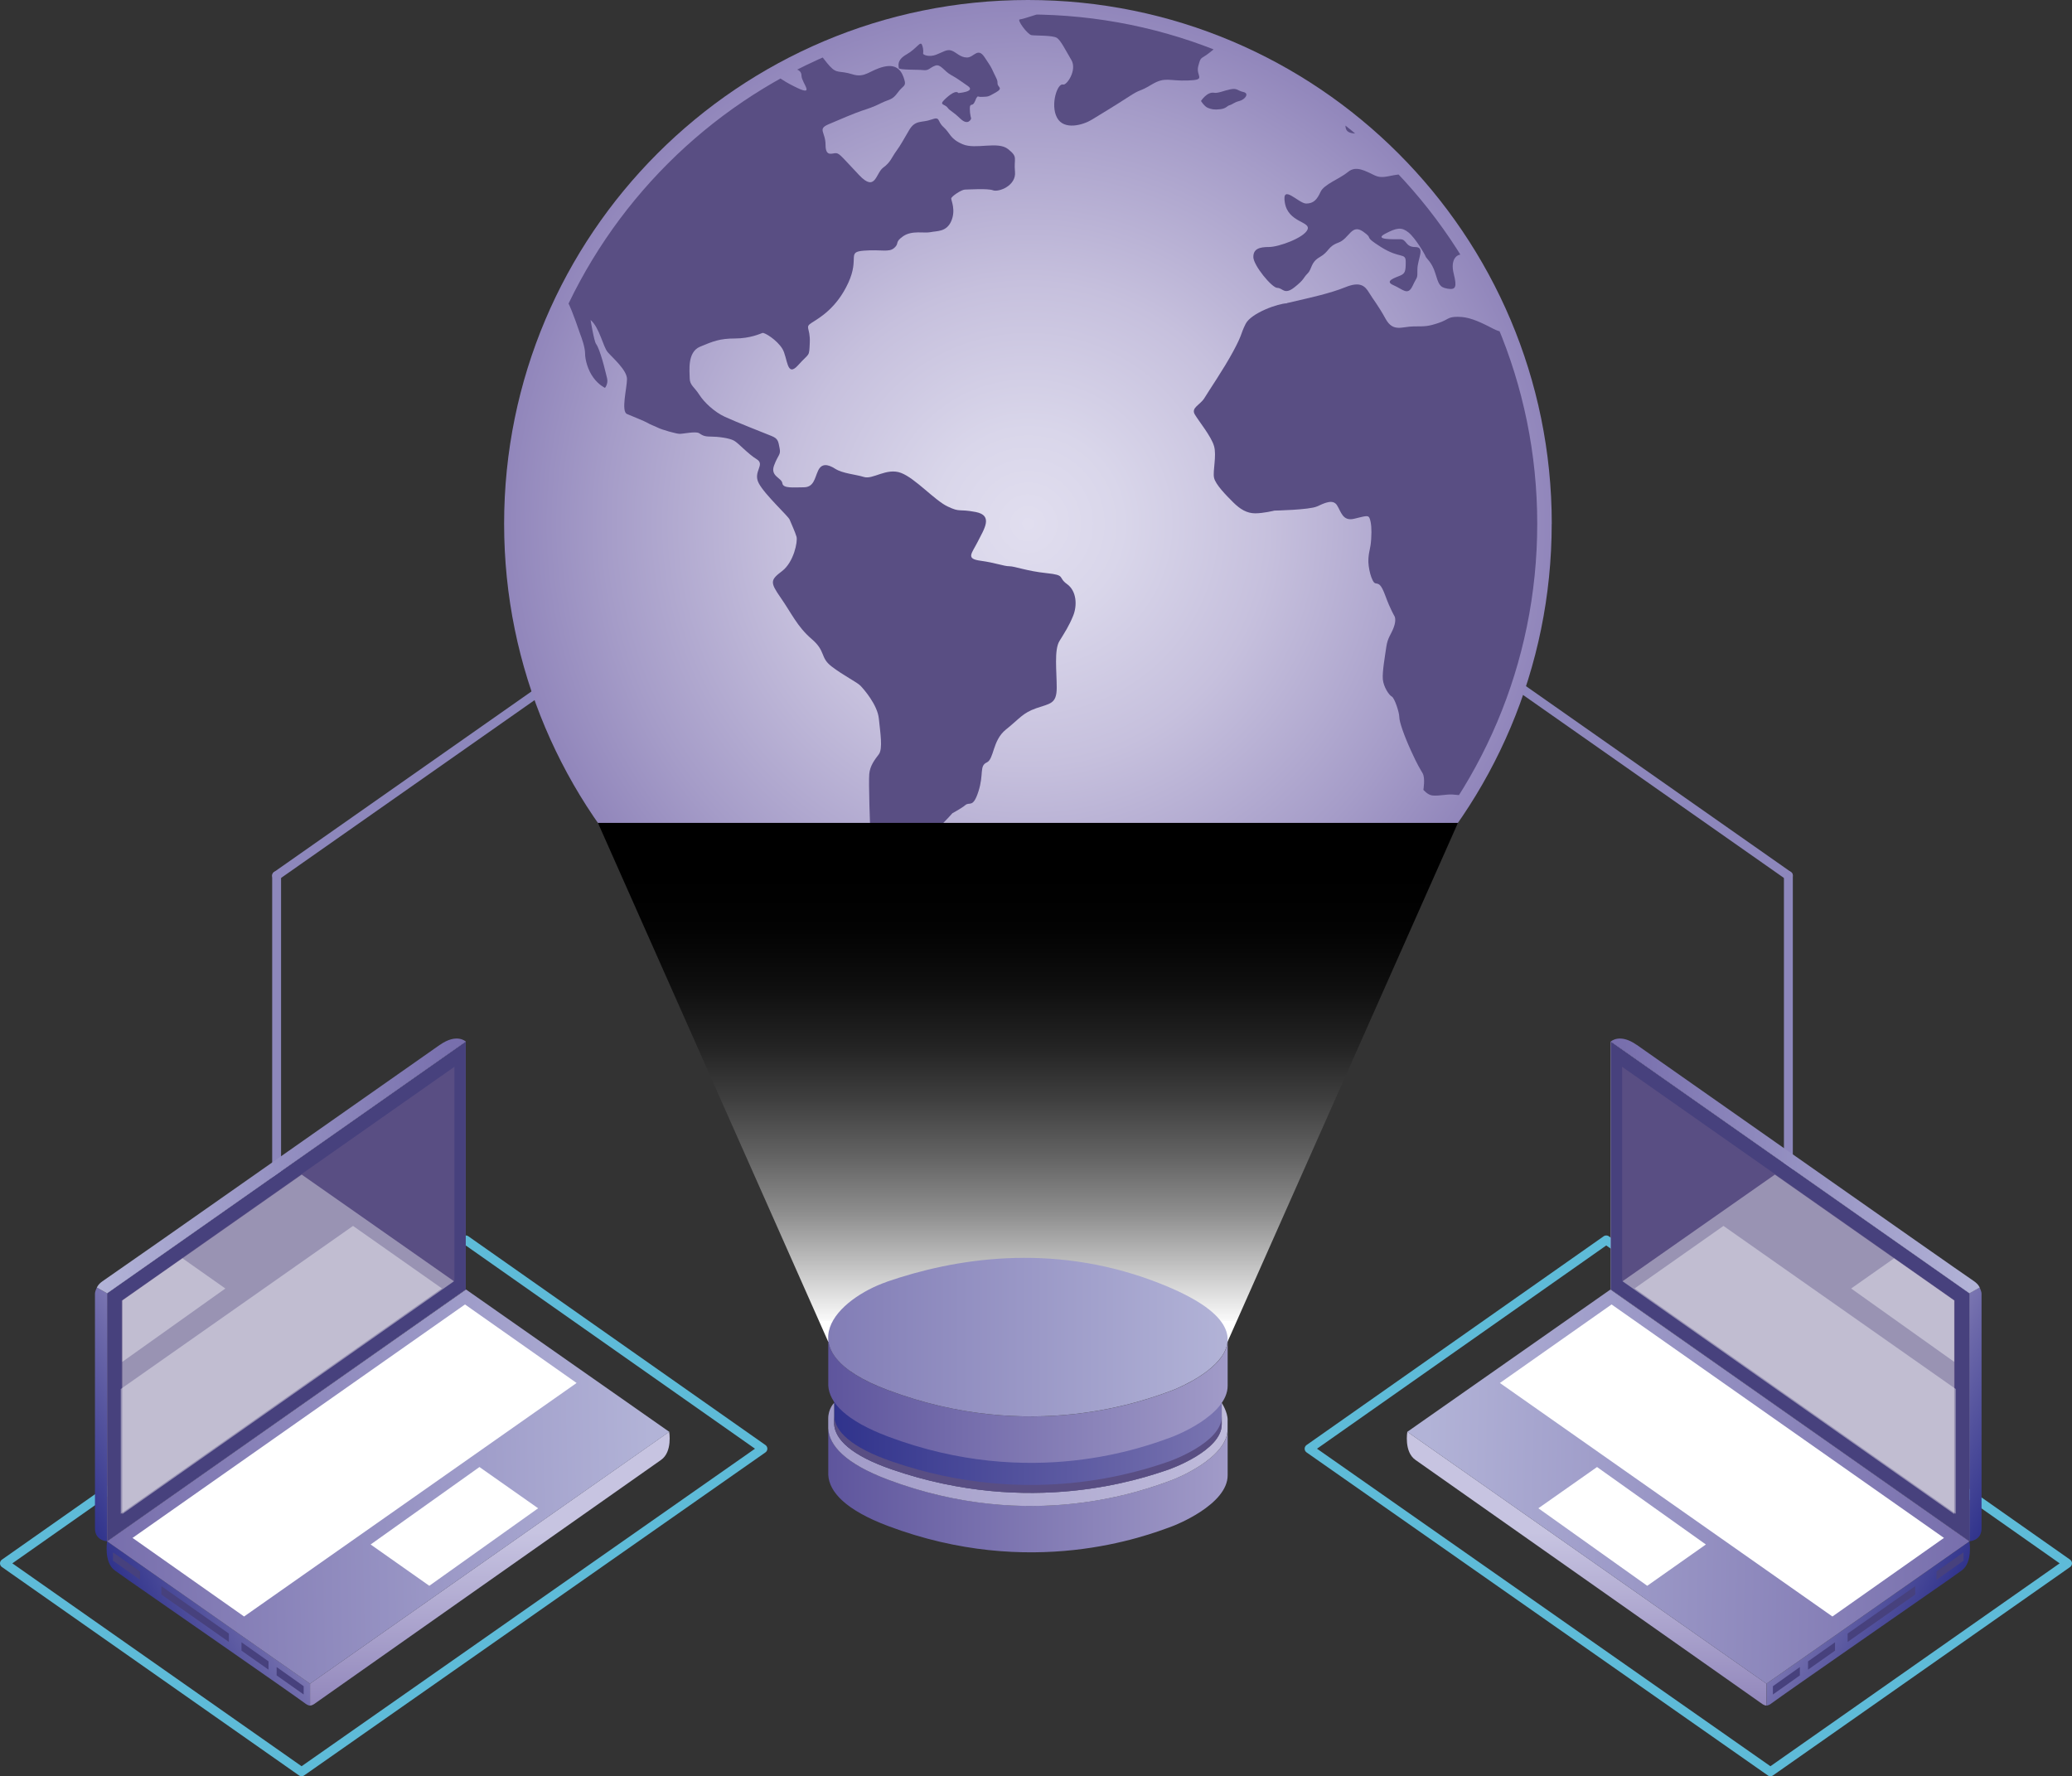 <?xml version="1.0" encoding="UTF-8"?>
<svg xmlns="http://www.w3.org/2000/svg" xmlns:xlink="http://www.w3.org/1999/xlink" viewBox="0 0 349.57 299.69">
  <rect x="0" y="0" width="349.57" height="299.69" fill="#333333" stroke="none"/>
  <defs>
    <style>
      .cls-1 {
        fill: url(#linear-gradient-2);
      }

      .cls-2 {
        fill: url(#linear-gradient-17);
      }

      .cls-3 {
        opacity: .39;
      }

      .cls-3, .cls-4 {
        fill: #fff;
        mix-blend-mode: soft-light;
      }

      .cls-5, .cls-6 {
        fill: #47417d;
      }

      .cls-7 {
        fill: url(#linear-gradient-15);
      }

      .cls-8, .cls-9 {
        fill: #594e83;
      }

      .cls-10 {
        fill: url(#linear-gradient-18);
      }

      .cls-11 {
        fill: url(#linear-gradient);
        mix-blend-mode: screen;
      }

      .cls-12 {
        fill: url(#linear-gradient-14);
      }

      .cls-13 {
        fill: url(#linear-gradient-6);
      }

      .cls-14 {
        isolation: isolate;
      }

      .cls-6, .cls-9, .cls-15 {
        mix-blend-mode: multiply;
      }

      .cls-16 {
        fill: url(#linear-gradient-11);
      }

      .cls-17 {
        clip-path: url(#clippath-1);
      }

      .cls-18 {
        fill: url(#linear-gradient-10);
      }

      .cls-19 {
        stroke: #5ebbd8;
        stroke-width: 1.52px;
      }

      .cls-19, .cls-20, .cls-21 {
        fill: none;
      }

      .cls-19, .cls-21 {
        stroke-linecap: round;
        stroke-linejoin: round;
      }

      .cls-22 {
        fill: url(#radial-gradient);
      }

      .cls-23 {
        fill: url(#linear-gradient-16);
      }

      .cls-24 {
        fill: url(#linear-gradient-5);
      }

      .cls-25 {
        fill: url(#linear-gradient-7);
      }

      .cls-26 {
        fill: url(#linear-gradient-9);
      }

      .cls-27 {
        fill: url(#linear-gradient-3);
      }

      .cls-28 {
        fill: url(#linear-gradient-4);
      }

      .cls-29 {
        fill: url(#linear-gradient-8);
      }

      .cls-30 {
        fill: url(#linear-gradient-12);
      }

      .cls-21 {
        stroke: #8d87bc;
        stroke-width: 1.5px;
      }

      .cls-31 {
        fill: url(#linear-gradient-13);
      }
    </style>
    <radialGradient id="radial-gradient" cx="173.43" cy="88.37" fx="173.43" fy="88.37" r="88.37" gradientUnits="userSpaceOnUse">
      <stop offset="0" stop-color="#e1deef"/>
      <stop offset=".18" stop-color="#d9d6ea"/>
      <stop offset=".46" stop-color="#c6c0dd"/>
      <stop offset=".81" stop-color="#a59cc8"/>
      <stop offset="1" stop-color="#9186bb"/>
    </radialGradient>
    <clipPath id="clippath-1">
      <path class="cls-20" d="m259.35,88.37c0,47.46-38.47,85.93-85.93,85.93s-85.92-38.47-85.92-85.93S125.97,2.44,173.42,2.44s85.93,38.47,85.93,85.92Z"/>
    </clipPath>
    <linearGradient id="linear-gradient" x1="173.42" y1="226.39" x2="173.42" y2="138.84" gradientUnits="userSpaceOnUse">
      <stop offset=".04" stop-color="#fff"/>
      <stop offset=".04" stop-color="#fafafa"/>
      <stop offset=".15" stop-color="silver"/>
      <stop offset=".25" stop-color="#8d8d8d"/>
      <stop offset=".36" stop-color="#626262"/>
      <stop offset=".47" stop-color="#3e3e3e"/>
      <stop offset=".57" stop-color="#232323"/>
      <stop offset=".68" stop-color="#0f0f0f"/>
      <stop offset=".79" stop-color="#030303"/>
      <stop offset=".9" stop-color="#000"/>
    </linearGradient>
    <linearGradient id="linear-gradient-2" x1="139.73" y1="251.46" x2="207.12" y2="251.46" gradientUnits="userSpaceOnUse">
      <stop offset="0" stop-color="#5e559d"/>
      <stop offset="1" stop-color="#a19bc8"/>
    </linearGradient>
    <linearGradient id="linear-gradient-3" x1="140.73" y1="242.59" x2="206.13" y2="242.59" gradientUnits="userSpaceOnUse">
      <stop offset="0" stop-color="#30338c"/>
      <stop offset=".84" stop-color="#6d69aa"/>
      <stop offset="1" stop-color="#7a75b1"/>
    </linearGradient>
    <linearGradient id="linear-gradient-4" x1="139.73" y1="245.4" x2="207.12" y2="245.4" gradientUnits="userSpaceOnUse">
      <stop offset="0" stop-color="#a19bc8"/>
      <stop offset="1" stop-color="#bfbbdb"/>
    </linearGradient>
    <linearGradient id="linear-gradient-5" y1="236.36" y2="236.36" xlink:href="#linear-gradient-2"/>
    <linearGradient id="linear-gradient-6" x1="139.73" y1="225.62" x2="207.12" y2="225.62" gradientUnits="userSpaceOnUse">
      <stop offset="0" stop-color="#827db6"/>
      <stop offset="1" stop-color="#b2b3d7"/>
    </linearGradient>
    <linearGradient id="linear-gradient-7" x1="26.21" y1="278.71" x2="44.23" y2="269.09" xlink:href="#linear-gradient-3"/>
    <linearGradient id="linear-gradient-8" x1="82.65" y1="288.37" x2="82.65" y2="258.56" gradientUnits="userSpaceOnUse">
      <stop offset="0" stop-color="#9186bb"/>
      <stop offset="1" stop-color="#c7c4e1"/>
    </linearGradient>
    <linearGradient id="linear-gradient-9" x1="18.73" y1="251.93" x2="109.87" y2="249.78" gradientUnits="userSpaceOnUse">
      <stop offset="0" stop-color="#786fad"/>
      <stop offset="1" stop-color="#b2b3d7"/>
    </linearGradient>
    <linearGradient id="linear-gradient-10" x1="7.89" y1="243.62" x2="26.3" y2="233.79" xlink:href="#linear-gradient-3"/>
    <linearGradient id="linear-gradient-11" x1="48.32" y1="261.15" x2="48.32" y2="206.74" xlink:href="#linear-gradient-8"/>
    <linearGradient id="linear-gradient-12" x1="16.43" y1="197.45" x2="76.91" y2="196.03" gradientUnits="userSpaceOnUse">
      <stop offset="0" stop-color="#b2b3d7"/>
      <stop offset="1" stop-color="#786fad"/>
    </linearGradient>
    <linearGradient id="linear-gradient-13" x1="-4774.62" y1="278.71" x2="-4756.6" y2="269.09" gradientTransform="translate(-4450.5) rotate(-180) scale(1 -1)" xlink:href="#linear-gradient-3"/>
    <linearGradient id="linear-gradient-14" x1="-4718.18" x2="-4718.18" gradientTransform="translate(-4450.5) rotate(-180) scale(1 -1)" xlink:href="#linear-gradient-8"/>
    <linearGradient id="linear-gradient-15" x1="-4782.1" y1="251.93" x2="-4690.96" y2="249.78" gradientTransform="translate(-4450.5) rotate(-180) scale(1 -1)" xlink:href="#linear-gradient-9"/>
    <linearGradient id="linear-gradient-16" x1="-4792.94" y1="243.62" x2="-4774.53" y2="233.79" gradientTransform="translate(-4450.5) rotate(-180) scale(1 -1)" xlink:href="#linear-gradient-3"/>
    <linearGradient id="linear-gradient-17" x1="-4752.51" y1="261.15" x2="-4752.51" y2="206.74" gradientTransform="translate(-4450.5) rotate(-180) scale(1 -1)" xlink:href="#linear-gradient-8"/>
    <linearGradient id="linear-gradient-18" x1="-4784.4" y1="197.45" x2="-4723.92" y2="196.03" gradientTransform="translate(-4450.5) rotate(-180) scale(1 -1)" xlink:href="#linear-gradient-12"/>
  </defs>
  <g class="cls-14">
    <g id="Layer_2" data-name="Layer 2">
      <g id="Capa_1" data-name="Capa 1">
        <g>
          <line class="cls-21" x1="194.14" y1="44.29" x2="46.67" y2="147.74"/>
          <line class="cls-21" x1="154.25" y1="44.29" x2="301.72" y2="147.74"/>
          <line class="cls-21" x1="46.67" y1="147.74" x2="46.67" y2="205.74"/>
          <line class="cls-21" x1="301.72" y1="205.74" x2="301.72" y2="147.74"/>
        </g>
        <g>
          <g>
            <path class="cls-22" d="m261.79,88.37c0,48.8-39.56,88.37-88.37,88.37s-88.37-39.56-88.37-88.37S124.62,0,173.43,0s88.37,39.56,88.37,88.37Z"/>
            <g class="cls-17">
              <g class="cls-15">
                <path class="cls-8" d="m85.4,21.78l7.87-.23s3.25-.23,4.4.35c1.16.58,4.06,1.85,4.06,1.85,0,0,.58-.76.58,1.04s.46,3.01,0,3.36c-.46.35-.35,0-1.27.58-.93.58-1.39,1.28-1.39,1.28l.23,1.51,1.27,1.16s.23.58.11,1.5c-.11.93-.92,2.32-1.04,3.13-.11.81-1.5,2.08-1.97,2.78-.46.69-1.27,2.43-1.39,3.01-.11.58-1.27,3.36-1.39,4.28-.12.93-.81,1.27.23,3.36,1.04,2.08,1.97,5.09,2.2,5.67.23.58.81,2.2.81,3.24s.46,2.78,1.39,4.05c.93,1.28,1.97,1.74,1.97,1.74,0,0,.58-.69.35-1.62-.24-.93-.47-1.97-.81-3.12-.35-1.16-.7-2.2-1.04-2.66-.35-.46-.93-4.05-.93-4.05,1.51,1.27,2.09,4.51,2.9,5.44.81.93,3.24,3.01,3.24,4.52s-1.04,5.44,0,5.9c1.04.46,2.89,1.16,3.47,1.5.58.35,1.04.46,1.74.81.7.35,3.12,1.04,3.7,1.04s2.66-.46,3.24-.12c.57.35.81.58,1.97.58s3.13.23,3.94.69c.81.46,2.31,2.2,3.82,3.13,1.51.93-.69,2.08.35,4.05,1.04,1.97,4.98,5.55,5.21,6.14.23.58.93,2.08,1.16,2.89.23.81-.46,4.28-2.43,5.79-1.97,1.5-2.09,1.85-.23,4.51,1.85,2.66,2.78,4.86,5.21,6.95,2.44,2.08,1.39,3.12,3.36,4.63,1.97,1.51,4.29,2.66,4.86,3.24.57.58,2.89,3.24,3.12,5.56.23,2.31.7,5.09,0,6.02-.7.92-1.51,1.96-1.62,3.36-.12,1.39.12,9.03.23,10.3.12,1.27.81,3.48,2.09,4.05,1.27.58,2.77,2.9,3.01,4.52.23,1.61-.81,4.98-.23,5.67.58.7,2.43,1.85,3.25,2.2.81.35,2.55,1.51,3.24,1.62.7.11,1.74.11,1.74.11,0,0,1.73-1.16,1.04-1.97-.69-.81-2.2-1.62-3.01-3.01-.81-1.39-1.62-3.24-1.62-3.59s-.35-5.9-.69-5.9-1.74-2.32,0-3.01c1.74-.7,4.98-4.4,4.98-4.4,0,0,1.51-.81,2.21-1.39.69-.58,1.27.58,2.19-2.31.93-2.9.12-4.29,1.39-4.86,1.27-.58.93-3.71,3.24-5.56,2.32-1.85,2.78-2.77,5.1-3.59,2.31-.81,3.47-.69,3.47-3.47s-.46-6.37.46-7.87c.92-1.5,1.62-2.55,2.32-4.28.7-1.74.58-4.17-1.04-5.33-1.62-1.16-.12-1.5-3.47-1.85-3.36-.35-5.33-1.16-6.26-1.16s-2.31-.58-4.86-.93c-2.54-.34-1.51-1.16-.46-3.24,1.04-2.08,2.66-4.4-.35-4.98-3.01-.58-2.55.11-4.74-.93-2.2-1.04-5.44-4.75-7.87-5.67-2.43-.92-4.75,1.16-6.25.69-1.5-.46-3.59-.58-4.86-1.39-1.27-.81-2.31-.93-2.89.35-.58,1.27-.7,2.78-2.43,2.78s-3.47.23-3.59-.69c-.12-.93-2.09-1.16-1.39-3.01.69-1.85,1.16-1.74.93-2.89-.23-1.16-.23-1.62-1.39-2.08-1.16-.46-6.14-2.43-7.88-3.24-1.74-.81-3.47-2.43-4.28-3.71-.81-1.27-1.62-1.62-1.62-2.78s-.46-4.4,1.74-5.32c2.2-.92,3.35-1.39,5.9-1.39s4.28-.81,4.63-.93c.35-.12,2.43,1.16,3.36,2.66.92,1.51.69,4.98,2.66,2.78,1.97-2.2,1.85-1.27,1.97-3.82.11-2.55-.93-2.55.35-3.36,1.27-.81,4.17-2.43,6.14-6.71,1.97-4.28-.35-5.21,2.66-5.44,3.01-.23,4.17.35,5.1-.46.92-.81,0-.92,1.5-1.97,1.51-1.04,3.59-.46,4.64-.69,1.04-.23,2.66,0,3.47-1.85.81-1.85,0-3.47,0-3.82s1.74-1.51,2.31-1.51,3.82-.23,4.75.12c.93.35,3.94-.76,3.7-3.13-.23-2.37.58-2.43-1.16-3.82-1.74-1.39-5.44.11-7.64-.81-2.2-.93-2.09-1.86-3.25-2.9-1.16-1.04-.46-1.85-2.08-1.27-1.62.58-2.66,0-3.7,1.73-1.04,1.74-1.39,2.48-2.2,3.59-.81,1.11-.93,1.85-2.2,2.78-1.28.93-1.28,4.21-4.06,1.27-2.78-2.94-3.24-3.59-3.82-3.7-.58-.12-1.85.81-1.85-1.39s-1.39-2.66.46-3.47c1.86-.81,4.63-1.97,5.67-2.31,1.05-.35,1.85-.58,3.24-1.28,1.39-.69,1.85-.46,2.78-1.74.92-1.28,1.5-1.04,1.15-2.2-.34-1.16-1.04-2.78-3.47-2.2-2.43.58-3.12,1.97-5.32,1.27-2.2-.69-2.55,0-3.82-1.39-1.27-1.39-1.62-2.55-3.36-2.78-1.73-.23-1.73-.69-2.78-.23-1.04.46-1.39,1.97-.81,2.78.58.81,2.2.58,2.2,1.85s2.66,3.82-1.39,1.74c-4.06-2.08-1.97-1.97-4.86-2.55-2.9-.58-4.17-1.39-5.79-1.04-1.62.35,4.63,1.16-3.01.35-7.64-.81-9.03-1.16-10.19-1.16s-5.56-.12-8.8-.24c-3.24-.11-4.29,0-5.32.81-1.04.81-1.86.81-2.43,1.27-.58.46-2.01,1.27-4.63,2.78-2.61,1.51-4.17,1.62-5.09,2.55-.93.93-2.66,1.04-3.59,2.32-.92,1.27-1.97,2.66-1.62,3.36.35.69.23,1.27,2.08.81,1.85-.46,4.12-2.31,4.86-1.97Z"/>
                <path class="cls-8" d="m217.1,51.18c-1.39,0-6.02,1.62-6.95,3.47-.92,1.85-.47,1.62-2.09,4.63-1.62,3.01-4.17,6.72-4.86,7.88-.69,1.15-2.31,1.62-1.62,2.77.69,1.16,2.78,3.71,3.24,5.33.47,1.62-.23,4.17,0,5.33.23,1.16,2.08,3.01,3.24,4.17,1.16,1.16,2.31,1.85,3.71,1.85s3.24-.46,3.24-.46c0,0,5.91-.12,7.18-.7,1.27-.58,2.67-1.27,3.36-.23.69,1.04.93,2.77,2.89,2.31,1.97-.46,2.43-.7,2.66,0,.23.69.35,1.73.23,3.47-.12,1.73-.35,1.73-.46,3.24-.12,1.51.58,4.05,1.16,4.17.58.12.93,0,1.73,2.2.81,2.2,1.51,3.36,1.51,3.36,0,0,.35.58-.12,1.85-.46,1.27-1.04,1.73-1.27,3.36-.23,1.62-.69,4.17-.58,5.44.12,1.28,1.04,2.67,1.51,2.9.46.23,1.27,2.66,1.27,3.47s.81,3.13,1.97,5.67c1.16,2.55,1.51,3.01,1.97,3.82.46.81.12,2.78.12,2.78,0,0,.69.81,1.39.93.69.12,1.39,0,2.66-.12,1.27-.12,1.85.23,2.89,0,1.04-.23,1.86-.92,2.66-2.08.81-1.16,1.51-2.67,2.09-2.67s.46-.12,1.85-1.97c1.39-1.85-.58-2.31,2.43-3.71,3.01-1.39,3.83-.69,3.59-2.43-.24-1.74-1.04-3.82-1.04-4.63s.23-3.24,2.66-4.05c2.43-.8,3.12-3.01,3.12-4.62s.69-1.62-.23-3.82c-.93-2.2-2.08-3.82-1.74-5.09.34-1.28,1.27-2.66,3.59-4.52,2.31-1.85,4.17-3.48,5.09-4.4.93-.93,1.85-1.16,2.9-3.59,1.04-2.43.69-3.13,1.16-3.94.47-.81,1.74-2.08,1.04-3.24-.69-1.16-1.04.11-4.98.23-3.94.12-4.17.81-4.98-.58-.81-1.39-2.32-.93-4.52-5.33-2.2-4.4-1.27-4.05-2.66-6.37-1.39-2.32-1.86-3.59-1.86-3.59,0,0,1.51,1.05-.11-2.2-1.62-3.24-2.55-3.71-1.62-3.82.93-.11,3.01-.58,3.01-1.5s-1.62-3.59-.11-2.66c1.5.92,1.85,1.85,1.62,3.24-.23,1.39-1.16,1.62-.81,2.66.35,1.05,2.32,5.21,2.67,6.14.35.92,1.27,2.55,1.97,3.71.7,1.16,1.51,3.01,2.66,4.17,1.16,1.16,1.39,3.71,1.85,4.17.47.46,1.39.7,3.48-.46,2.08-1.16,3.82-1.97,4.75-2.78.92-.81.69-1.85,2.78-2.55,2.08-.7,1.97-.58,3.36-1.62,1.39-1.04,1.97-2.08,2.2-2.78.23-.7.93-1.16-.35-1.85-1.27-.69-1.39-1.51-2.55-2.43-1.15-.93-.69-1.74-2.08-1.16-1.39.58-1.15.92-2.43,1.16-1.28.23-1.62-.46-2.43-.81-.81-.35-1.28.81-2.78-1.39-1.51-2.2-2.89-2.66-2.43-3.36.47-.7,0-1.39,1.27-1.27,1.28.11,1.28-.24,2.43.57,1.16.81.93,1.27,1.97,1.74q1.05.46,2.9.93c1.85.47,3.94.81,3.94.81,0,0,1.5.93,1.85,1.27.35.35,1.62.58,4.17.58s3.36-1.62,4.63.58c1.28,2.2,2.2,4.06,2.55,4.52.35.46,1.27.35,2.2.93.92.58,1.96,2.32,2.66,3.7.69,1.39.93,4.29,1.04,4.86.11.58,3.01,6.37,3.01,6.37,0,0,2.78,1.85,3.24-1.39.46-3.24-1.97-3.24.46-5.56,2.43-2.32,6.37-8.1,7.18-9.03.81-.93-.58-2.67,2.08-1.51,2.67,1.16,2.43-.23,3.24,1.51.81,1.73,1.62,4.4,1.85,5.21.23.81,2.89,2.2,3.24,2.2s.81-2.2.81-2.2c0,0,1.39,5.32,1.85,7.18.46,1.85-.46,2.2.46,3.7.93,1.51,2.32,3.24,2.78,3.94.46.69,1.04,2.55,1.04,2.55,0,0,.34,1.62,1.16,1.97.81.35.93,1.86,1.51.35.58-1.51,1.62-.12.69-2.78-.93-2.66-1.39-3.12-2.43-3.82-1.04-.69-.12.23-1.62-1.62-1.5-1.85-2.2-2.08-2.2-3.13s.34-3.48.34-3.48c0,0,2.66.12,3.01,1.28.35,1.16.58,3.7,2.09,3.47,1.5-.23.46,0,2.43-1.16,1.97-1.16,5.91-.46,3.36-3.47-2.55-3.01-1.74-2.78-3.13-4.17-1.39-1.39-1.85-5.33-.81-5.79,1.04-.46.35-.93,2.78-.93s3.12-.23,4.4-.92c1.27-.69.46-.35,1.97-1.86,1.5-1.5,3.36-1.97,3.13-4.4-.24-2.43,0-2.89-1.04-4.17-1.04-1.27-2.78-3.47-3.01-4.51-.23-1.04-1.51-.93-.34-1.74,1.15-.81,2.08-.7,1.96-1.04-.12-.35-2.66.23-4.17-1.51-1.51-1.73-4.05-1.62-1.51-2.2,2.55-.58,2.32-.69,4.05-.35,1.74.35,2.89.93,3.24.23.35-.69.46-2.89,1.16-1.04.69,1.85-1.27,3.59-.23,4.75,1.04,1.16,1.5,2.43,3.12,2.66,1.62.23,2.66,1.51,2.89.23.23-1.28,1.16-1.97-.23-2.66-1.39-.7-1.85-.7-1.97-2.32-.11-1.62-.58-2.08-.35-3.13.23-1.04.58-1.97,1.74-2.78,1.16-.81,1.51-1.74,1.74-2.08.23-.35.46-1.39.23-2.09-.23-.69-.58-1.85-.58-1.85,0,0,3.01,0,3.82,1.27.81,1.27.81,1.85.93,2.32.11.46,1.73,3.01,1.04-.46-.69-3.47-1.73-4.75-1.73-4.75,0,0-8.11-6.48-6.83-3.94,1.28,2.55,1.39,3.82-.81,2.2-2.2-1.62-1.85-1.85-3.7-2.78-1.85-.92-3.82-.93-2.66-2.43,1.16-1.51,3.59-2.31,4.4-2.31s.93.46,3.59-.47c2.66-.92,4.75-3.47,5.33-3.71.58-.23,1.85.12,2.2.35.35.23.69-1.74,1.74,1.51,1.04,3.24,1.16,5.9,1.5,6.25.35.35.93,1.27,1.86,1.85.92.58,2.43,1.85,3.59,2.43,1.16.57,1.39,1.15,1.97.57.58-.57.93-4.16.35-5.32-.58-1.16-.35-1.27-1.39-1.97-1.04-.69-2.32-2.32-2.32-2.32,0,0-.12-.81.69-1.16.81-.34,1.39-.81,2.66-.81s1.85.58,2.66-.35c.81-.93-1.04-2.55-1.27-2.9-.23-.35-.11.69-.23-.35-.12-1.04,1.62-1.62,2.78-.81,1.16.81,2.2,1.04,2.66,1.04s5.21-.58.46-1.62c-4.74-1.04-6.71-3.13-10.88-3.13s.92-.35-6.48,0c-7.41.35-14.24.35-15.29.35s-1.27-2.43-2.43-2.43-4.52,1.16-9.38.93c-4.86-.23-20.38-2.66-20.38-2.66,0,0-1.04-.35-4.63-.35s-6.37,0-5.32-.69c1.04-.7,2.08-.93-.7-1.39-2.78-.46-8.45-1.27-8.45-1.27,0,0,.12,0-1.39,1.16-1.5,1.16-4.17.81-5.44,1.39-1.27.58-3.94,1.5-4.28,2.2-.35.69-1.62,1.16-1.39,2.55.23,1.39.58,3.13.58,3.47s-.81,2.78-1.39,1.04c-.58-1.74-.81-1.39-.81-3.36s2.32-2.55-.81-3.13c-3.12-.58-5.79-1.62-6.25-1.16-.47.46,0,3.13.35,3.47.35.35,1.97.81,2.08,1.39.12.58-2.78,1.16-4.05.46-1.28-.69-1.39-.58-3.24-1.16-1.85-.58-4.4-1.85-3.01-3.24,1.39-1.39.46-.93,2.78-1.74,2.32-.81,3.48-1.04,2.9-1.51-.58-.46-2.09-3.01-4.51-.81-2.43,2.2-2.67,2.08-3.48,2.66-.81.58-1.27.12-1.27,1.16s.46,2.2,1.04,2.78c.58.58,2.77,1.16,1.04,1.62-1.73.46-2.66.58-4.05,1.16-1.39.58-1.97,1.16-3.7,1.62-1.74.46-2.66.93-3.83.46-1.15-.46-4.97-3.47-3.12-3.47s4.63,3.13,6.02.81c1.39-2.32-.23-3.59-2.32-3.59s-5.21.12-6.6.12-11.35.11-12.97,2.2c-1.62,2.08-3.59,3.94-5.21,4.75-1.62.81-2.43.23-2.2,1.85.23,1.62-.58,2.9,1.74,3.01,2.32.12,2.78-.12,2.78-.12,0,0-.12.58,1.27,1.74,1.39,1.16.69,4.86,2.78,1.51,2.09-3.36,1.85-3.36,2.43-4.98.58-1.62.23-1.97,1.39-2.78,1.16-.81,1.51-4.05,2.66-3.24,1.16.81.93,1.62.93,3.01s-.23,3.36,1.28,3.47c1.5.12,2.78-1.27,3.24,0,.47,1.27.81,1.74.58,3.24-.23,1.5.46,2.66-2.09,1.85-2.55-.81-2.89-1.27-4.51-.58-1.62.69-2.09,1.27-2.32,1.97-.23.7.35,1.62-2.2,1.74-2.55.11-3.47.92-4.98.23-1.5-.69-3.13-1.74-4.51-.58-1.39,1.16-4.06,2.08-4.63,3.36-.58,1.27-1.16,1.97-2.43,1.97s-4.17-3.47-3.59-.12c.58,3.36,4.4,3.12,3.82,4.51-.58,1.39-4.86,2.94-6.48,2.94s-2.66.3-2.66,1.69,3.13,5.21,4.05,5.21,1.16,1.27,2.9-.11c1.74-1.39,1.39-1.5,2.2-2.32.81-.81.46-1.85,2.08-2.78,1.62-.93,1.27-1.74,3.13-2.43,1.85-.69,2.2-3.24,4.17-1.85,1.97,1.39-.23.56,3.01,2.6,3.24,2.04,4.17.88,4.17,2.5s-.12,1.96-.92,2.31c-.81.35-2.78.93-1.16,1.62,1.62.7,2.43,1.85,3.24.12.81-1.74.81-1.04.81-2.78s1.39-3.77-.35-3.77-1.39-1.32-2.55-1.32-4.52.12-2.55-.92c1.97-1.04,2.78-1.16,3.94-.23,1.16.93,2.78,3.7,2.89,4.05.11.35,1.04.93,1.62,2.78.58,1.85.69,2.43,2.08,2.66,1.39.23,1.62-.23,1.04-2.55-.58-2.31.46-3.59,1.97-3.12,1.5.46,3.59-1.62,3.7.58.11,2.2-2.67,4.28-1.16,4.51,1.51.23,2.78-.11,5.21,0,2.43.12,3.48-.69,3.82-.11.35.58.35,3.13-.81,3.48-1.16.35-2.78,2.2-3.36,2.89-.58.7-.11,2.43-2.78,1.04-2.66-1.39-4.17-1.97-5.91-1.97s-1.5.46-3.24,1.04c-1.74.58-2.2.58-4.17.58s-3.47,1.04-4.75-1.27c-1.27-2.31-2.08-3.24-2.78-4.4-.7-1.16-1.51-1.97-4.05-.93-2.55,1.04-6.37,1.85-6.83,1.97-.46.12-3.01.7-3.01.7Z"/>
                <path class="cls-8" d="m356.08,130.38s-8.34,6.71-10.88,5.09c-2.55-1.62-7.18-4.63-4.63-8.34,2.55-3.7,1.39-8.57,4.4-8.8,3.01-.23,3.24-1.85,6.94-2.54,3.71-.7,8.57-2.78,9.73-4.63,1.16-1.85-.23-5.56,2.09-5.56s4.63-1.39,6.71.92c2.08,2.32-.46,7.41,2.55,6.02,3.01-1.38,6.02-3.01,3.93-7.4-2.09-4.4-4.63-4.86-4.63-6.25s-2.55-4.17.69-3.7c3.24.46,4.4.46,5.56,2.08,1.16,1.62,3.71.93,4.17,1.62.46.7-1.16,3.24-2.32,5.56-1.16,2.32-1.85,5.09-.93,6.48.93,1.39,3.47,3.24,3.94,4.87.46,1.62,1.16,5.32,1.16,6.02s.69,4.4,0,5.56c-.69,1.16-2.78,5.1-5.09,6.48-2.32,1.39-1.39,2.78-4.4,3.71-3.01.93-4.17,1.16-6.72,1.39-2.54.23-1.85,5.09-4.86-1.39-3.01-6.48-2.32-7.41-3.47-7.87-1.16-.47-1.39-1.62-2.08-1.62s-1.85,2.31-1.85,2.31Z"/>
                <path class="cls-8" d="m342.71,94.43s-3.47-3.65,1.04-5.73c4.51-2.08,5.38-1.22,6.25-3.47.87-2.25,1.39-6.6,1.39-6.6,0,0,2.26,3.65,2.26,5.73s-.69,4.69-1.39,6.42c-.7,1.74-1.39,2.95-1.91,4.52s-5.21,2.08-5.73,2.08.7,1.22-1.91-2.95Z"/>
                <path class="cls-8" d="m179.35,14.26c.58.22,2.43-2.43,1.39-4.16-1.04-1.74-1.74-3.24-2.43-3.71-.7-.46-3.59-.35-4.28-.46-.69-.11-2.55-2.66-1.97-2.66s4.17-1.39,5.67-1.51c1.5-.12,5.55-1.5,6.25-1.5s3.01.92,4.4.92.35.81,3.71-.23c3.36-1.04-1.16-1.27,3.82-1.27s5.33.11,7.06,0c1.74-.12,3.71-.58,4.52-.34.81.23,2.32,1.15,2.32,1.15,0,0,.47-.23.58,1.05.11,1.27-1.73,1.39-2.55,3.01-.81,1.62-2.08,3.01-3.71,4.28-1.62,1.28-1.5.58-1.97,2.32-.46,1.74,1.5,2.32-1.74,2.43-3.24.12-3.82-.69-6.13.69-2.32,1.39-1.62.58-3.93,2.09-2.32,1.51-4.64,2.9-6.14,3.82-1.51.93-4.75,1.85-5.9-.35-1.16-2.2.11-5.91,1.04-5.56Z"/>
                <path class="cls-8" d="m204.82,15.65c-1.19-.2-2.2,1.39-2.2,1.39,0,0,.58.93,1.16,1.16.58.23,1.04.35,2.08.23,1.04-.12,1.15-.58,1.62-.69.46-.12.7-.47,1.62-.7.93-.23,1.73-1.27.69-1.51-1.04-.23-1.04-.7-2.2-.46-1.15.23-2.08.7-2.78.58Z"/>
                <path class="cls-8" d="m161.7,15.7s3.01-.23,1.56-1.21c-1.44-.98-1.68-1.22-2.83-1.85-1.16-.64-1.74-1.91-2.66-1.56-.93.34-1.05.86-1.97.75-.93-.11-4.17,0-4.17-.35s-.41-1.33,1.33-2.31c1.73-.98,2.32-2.37,2.61-1.56.29.81.17,1.28.17,1.45s.98.64,2.2.17c1.22-.46,1.8-.98,2.61-.69.81.29,1.44,1.16,2.6,1.16s1.8-1.79,2.95-.06c1.16,1.74,1.05,1.56,1.56,2.66.52,1.1.64,1.16.64,1.79s1.04.75-.29,1.5c-1.33.75-1.22.7-2.2.75-.98.06-.75-.23-.98.06-.23.29-.12.29-.46.93-.35.64-.75,0-.75.99s.23,1.68.23,1.68c0,0-.46,1.33-1.85,0-1.39-1.33-1.74-1.28-2.14-1.85-.41-.58-1.45-.4-.58-1.27.87-.87,2.02-1.74,2.43-1.16Z"/>
              </g>
            </g>
          </g>
          <polygon class="cls-11" points="245.97 138.84 100.88 138.84 139.73 226.39 207.1 226.39 245.97 138.84"/>
          <g>
            <g>
              <path class="cls-1" d="m207.12,241c.11,5.05-9.03,8.58-9.28,8.67-4.6,1.71-23.93,9.03-48.02-.03-7.23-2.72-9.94-5.78-10.08-8.65h0v7.48s0,.04,0,.06v.35h0c.17,2.84,2.9,5.88,10.08,8.59,24.09,9.06,43.42,1.74,48.02.02.25-.09,9.32-3.59,9.28-8.61h0s0-7.89,0-7.89h0Z"/>
              <g>
                <path class="cls-27" d="m206.12,233.29c.11,4.49-8.76,7.63-9,7.71-4.47,1.52-23.23,8.03-46.6-.02-7.01-2.42-9.65-5.14-9.79-7.69h0v6.65s0,.04,0,.06v.31h0c.17,2.53,2.81,5.23,9.78,7.63,23.37,8.05,42.13,1.54,46.6.02.24-.08,9.04-3.19,9.01-7.66h0s0-7.01,0-7.01h0Z"/>
                <path class="cls-28" d="m207.12,239.6c0-1.39-1-2.9-1-2.9v3.61h0c.04,4.46-8.76,7.57-9.01,7.65-4.47,1.52-23.23,8.03-46.6-.02-6.97-2.4-9.61-5.11-9.78-7.64h0s0-.3,0-.3c0-.02,0-.04,0-.06v-3.24s-1,.94-1,2.65v1.65h0c.14,2.87,2.86,5.93,10.08,8.65,24.09,9.06,43.42,1.74,48.02.03.25-.09,9.39-3.62,9.28-8.67h0v-.36h0s0-.78,0-1.04Z"/>
                <path class="cls-9" d="m197.11,246.62c-4.47,1.52-23.23,8.03-46.6-.02-6.97-2.4-9.61-5.11-9.78-7.64h0v.98s0,.04,0,.06v.31h0c.17,2.53,2.81,5.23,9.78,7.63,23.37,8.05,42.13,1.54,46.6.02.24-.08,9.04-3.19,9.01-7.66h0s0-1.33,0-1.33h0c.04,4.46-8.76,7.57-9.01,7.65Z"/>
              </g>
            </g>
            <path class="cls-24" d="m207.12,225.9c.11,5.05-9.03,8.58-9.28,8.67-4.6,1.71-23.93,9.03-48.02-.02-7.23-2.72-9.94-5.78-10.08-8.65h0v7.48s0,.04,0,.06v.35h0c.17,2.84,2.9,5.88,10.08,8.59,24.09,9.06,43.42,1.73,48.02.02.25-.09,9.32-3.59,9.28-8.62h0s0-7.89,0-7.89h0Z"/>
            <path class="cls-13" d="m149.6,216.28c-8.02,2.77-17.59,11.57.21,18.26,24.09,9.06,43.42,1.73,48.02.02.4-.15,22.76-8.78-3.39-18.49-17.19-6.38-33.43-3.75-44.85.2Z"/>
          </g>
        </g>
        <polygon class="cls-19" points="270.99 209.21 298.69 228.55 348.81 263.77 298.69 298.93 298.69 298.93 298.69 298.93 298.69 298.93 220.87 244.43 270.99 209.21"/>
        <g>
          <polygon class="cls-19" points="78.58 209.21 50.88 228.55 .76 263.77 50.88 298.93 50.88 298.93 50.88 298.93 50.88 298.93 128.7 244.43 78.58 209.21"/>
          <g>
            <g>
              <g>
                <path class="cls-25" d="m51.56,287.46c-2.92-2.15-22.16-15.46-29.92-20.88-.77-.54-1.66-1.19-2.25-1.6-1.91-1.33-1.32-4.93-1.32-4.93l34.24,24.02v3.7s-.34,0-.76-.31Z"/>
                <path class="cls-29" d="m53,287.51c4.33-3.03,44.67-31.47,58.53-41.19,1.96-1.37,1.37-4.75,1.37-4.75l-60.59,42.5v3.7c.17,0,.44-.09.69-.26Z"/>
                <polygon class="cls-26" points="78.63 217.57 78.63 217.57 78.63 217.57 78.63 217.57 18.07 260.06 52.31 284.08 52.31 284.08 52.31 284.08 52.31 284.08 112.91 241.58 78.63 217.57"/>
                <polygon class="cls-4" points="78.45 220.09 78.45 220.09 78.45 220.09 78.45 220.09 22.36 259.48 41.18 272.74 41.18 272.74 41.18 272.74 41.18 272.74 97.28 233.34 78.45 220.09"/>
                <polygon class="cls-4" points="80.89 247.52 62.53 260.59 72.43 267.56 72.43 267.56 72.43 267.56 72.43 267.56 90.79 254.48 80.89 247.52"/>
              </g>
              <path class="cls-18" d="m18.07,260.05s-2.05-.07-2.05-2.17v-39.59c0-.43.32-1.05.32-1.05l1.73.96v41.85Z"/>
              <polygon class="cls-16" points="18.07 260.05 78.58 217.57 78.58 175.72 18.07 218.2 18.07 260.05"/>
              <polygon class="cls-6" points="18.07 260.05 78.58 217.57 78.58 175.72 18.07 218.2 18.07 260.05"/>
              <path class="cls-30" d="m74.22,176.28c-13.27,9.28-51.37,36.09-56.92,39.89-.76.52-.96,1.07-.96,1.07l1.73.97h0l60.51-42.48s-1.5-1.45-4.36.56Z"/>
              <polygon class="cls-9" points="20.5 255.46 76.67 216.04 76.67 179.99 20.5 219.42 20.5 255.46"/>
              <polygon class="cls-3" points="50.9 198.18 20.63 219.42 20.63 255.46 76.6 216.18 50.9 198.18"/>
              <polygon class="cls-3" points="20.37 255.41 74.55 217.38 59.56 206.84 20.37 234.36 20.37 255.41"/>
              <polygon class="cls-3" points="20.63 229.78 38.02 217.4 30.78 212.3 20.63 219.42 20.63 229.78"/>
            </g>
            <g class="cls-15">
              <polygon class="cls-5" points="46.67 281.27 51.23 284.5 51.23 285.9 46.67 282.68 46.67 281.27"/>
              <polygon class="cls-5" points="40.74 277.09 45.3 280.31 45.3 281.71 40.74 278.5 40.74 277.09"/>
              <polygon class="cls-5" points="27.22 267.62 38.61 275.62 38.61 277.03 27.22 269.03 27.22 267.62"/>
              <polygon class="cls-5" points="19.07 261.92 23.63 265.14 23.63 266.55 19.07 263.33 19.07 261.92"/>
            </g>
          </g>
        </g>
        <g>
          <g>
            <g>
              <path class="cls-31" d="m298.78,287.46c2.92-2.15,22.16-15.46,29.92-20.88.77-.54,1.66-1.19,2.25-1.6,1.91-1.33,1.32-4.93,1.32-4.93l-34.24,24.02v3.7s.34,0,.76-.31Z"/>
              <path class="cls-12" d="m297.33,287.51c-4.33-3.03-44.67-31.47-58.53-41.19-1.96-1.37-1.37-4.75-1.37-4.75l60.59,42.5v3.7c-.17,0-.44-.09-.69-.26Z"/>
              <polygon class="cls-7" points="271.7 217.57 271.7 217.57 271.7 217.57 271.7 217.57 332.26 260.06 298.02 284.08 298.02 284.08 298.02 284.08 298.02 284.08 237.43 241.58 271.7 217.57"/>
              <polygon class="cls-4" points="271.89 220.09 271.89 220.09 271.89 220.09 271.89 220.09 327.97 259.48 309.15 272.74 309.15 272.74 309.15 272.74 309.15 272.74 253.05 233.34 271.89 220.09"/>
              <polygon class="cls-4" points="269.44 247.52 287.8 260.59 277.91 267.56 277.91 267.56 277.91 267.56 277.91 267.56 259.54 254.48 269.44 247.52"/>
            </g>
            <path class="cls-23" d="m332.26,260.05s2.05-.07,2.05-2.17v-39.59c0-.43-.32-1.05-.32-1.05l-1.73.96v41.85Z"/>
            <polygon class="cls-2" points="332.26 260.05 271.75 217.57 271.75 175.72 332.26 218.2 332.26 260.05"/>
            <polygon class="cls-6" points="332.26 260.05 271.75 217.57 271.75 175.72 332.26 218.2 332.26 260.05"/>
            <path class="cls-10" d="m276.12,176.28c13.27,9.28,51.37,36.09,56.92,39.89.76.52.96,1.07.96,1.07l-1.73.97h0l-60.51-42.48s1.5-1.45,4.36.56Z"/>
            <polygon class="cls-9" points="329.83 255.46 273.67 216.04 273.67 179.99 329.83 219.42 329.83 255.46"/>
            <polygon class="cls-3" points="299.44 198.18 329.7 219.42 329.7 255.46 273.73 216.18 299.44 198.18"/>
            <polygon class="cls-3" points="329.96 255.41 275.78 217.38 290.77 206.84 329.96 234.36 329.96 255.41"/>
            <polygon class="cls-3" points="329.7 229.78 312.31 217.4 319.56 212.3 329.7 219.42 329.7 229.78"/>
          </g>
          <g class="cls-15">
            <polygon class="cls-5" points="303.66 281.27 299.11 284.5 299.11 285.9 303.66 282.68 303.66 281.27"/>
            <polygon class="cls-5" points="309.59 277.09 305.04 280.31 305.04 281.71 309.59 278.5 309.59 277.09"/>
            <polygon class="cls-5" points="323.12 267.62 311.72 275.62 311.72 277.03 323.12 269.03 323.12 267.62"/>
            <polygon class="cls-5" points="331.26 261.92 326.71 265.14 326.71 266.55 331.26 263.33 331.26 261.92"/>
          </g>
        </g>
      </g>
    </g>
  </g>
</svg>